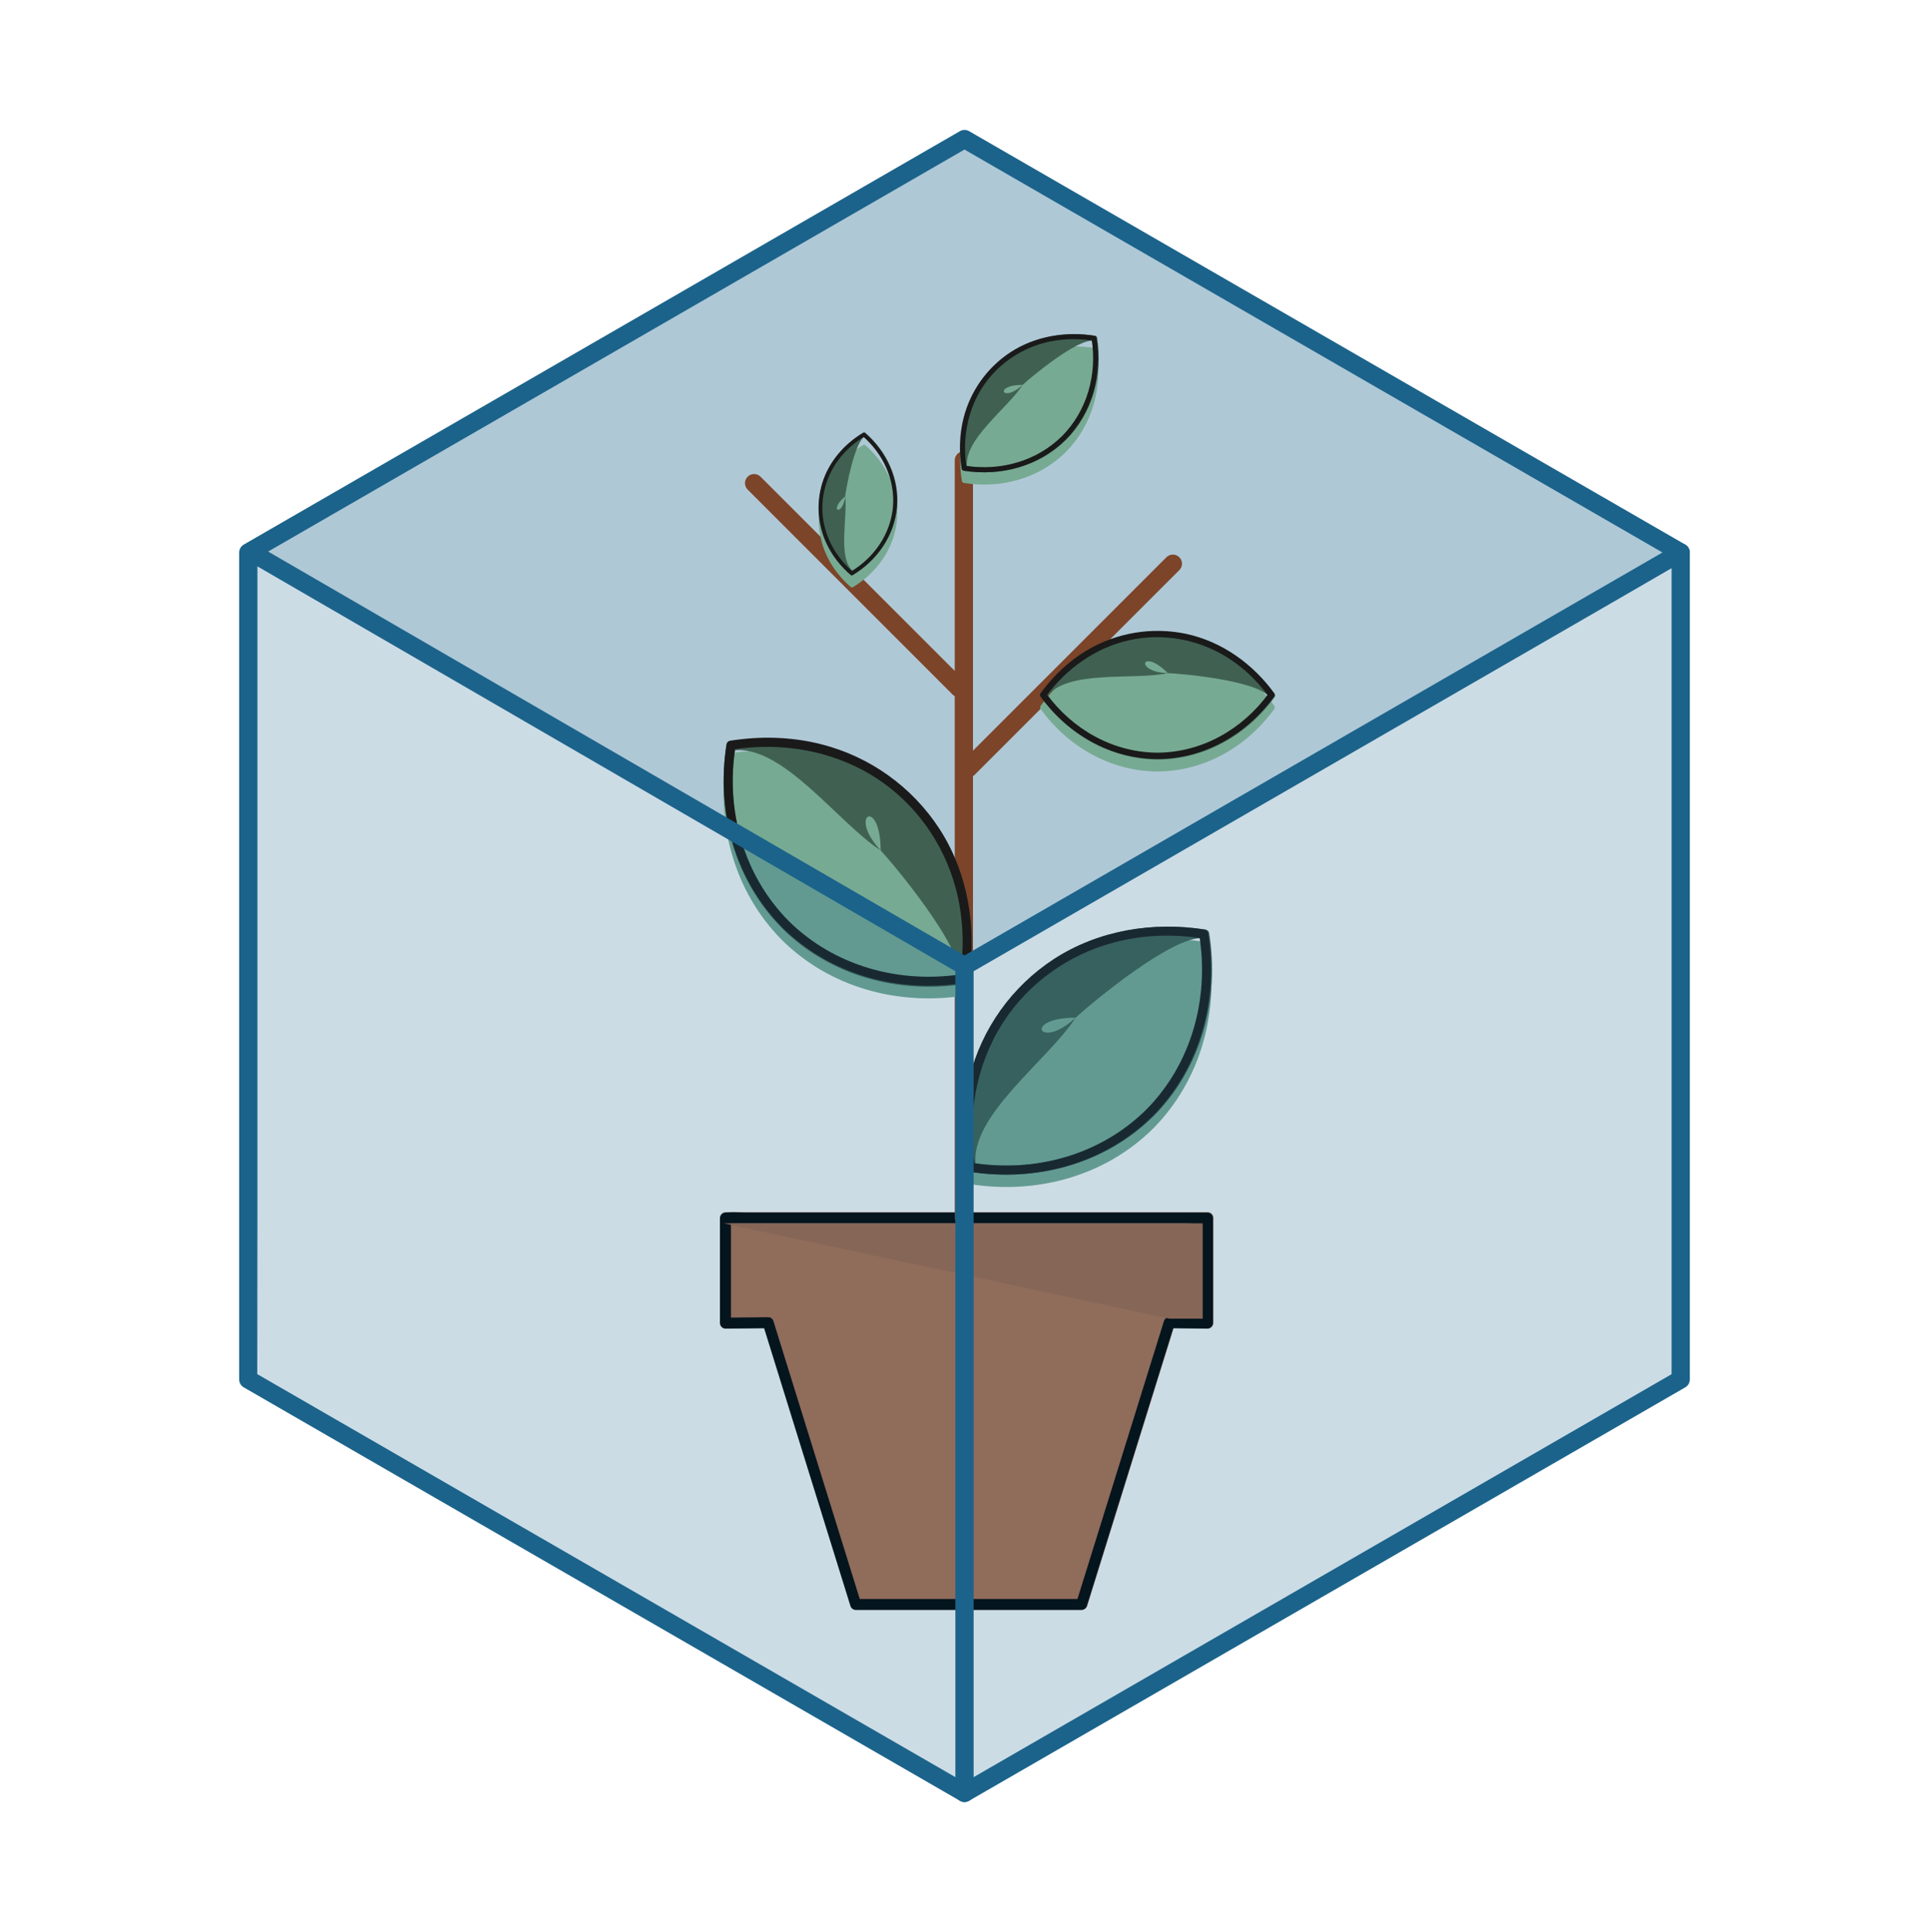 <svg width="635" height="636" viewBox="0 0 635 636" fill="none" xmlns="http://www.w3.org/2000/svg">
<path d="M317 47.5L88 181.5L317.5 315L550 182L317 47.5Z" fill="#1B638B" fill-opacity="0.35"/>
<g filter="url(#filter0_d_1_578)">
<path d="M253.032 429.529L238.979 429.662L240.79 431.473L383.207 436.538L385.05 429.529L238.979 398.683H391.173C393.108 398.683 395.446 399.042 397.361 398.683C397.455 398.675 397.549 398.675 397.643 398.683L395.832 396.873V431.473L397.643 429.662L385.05 429.529C384.655 429.536 383.618 429.314 383.304 429.553C382.99 429.792 383.415 430.479 383.304 430.857H296.141L321.085 510.162L354.441 523.616L356.187 522.284H281.863L283.605 523.616H354.441L258.359 442.371L298.957 522.284L367.73 431.815C367.038 429.598 250.59 429.57 251.286 431.803L261.067 463.292L276.532 513.043L280.117 524.574C280.228 524.952 280.458 525.285 280.772 525.524C281.086 525.763 281.468 525.895 281.863 525.901H356.187C356.582 525.895 356.964 525.763 357.278 525.524C357.592 525.285 357.822 524.952 357.933 524.574L367.73 493.096L383.207 443.345L386.796 431.815L385.054 433.15L397.647 433.283C398.124 433.276 398.581 433.083 398.919 432.745C399.257 432.407 399.45 431.95 399.457 431.473V396.873C399.45 396.395 399.257 395.939 398.919 395.601C398.581 395.263 398.124 395.07 397.647 395.063H245.449C243.405 395.063 241.301 394.922 239.261 395.063C239.168 395.063 239.072 395.063 238.979 395.063C238.501 395.07 238.045 395.263 237.707 395.601C237.369 395.939 237.176 396.395 237.169 396.873V431.473C237.176 431.95 237.369 432.407 237.707 432.745C238.045 433.083 238.501 433.276 238.979 433.283L253.032 433.15C255.358 433.118 255.366 429.497 253.032 429.529Z" fill="#B2704E"/>
<path d="M252.864 429.628L238.81 429.761L240.621 431.571V396.972L238.81 398.782H391.004C392.939 398.782 395.277 399.14 397.192 398.782C397.286 398.774 397.38 398.774 397.474 398.782L395.663 396.972V431.571L397.474 429.761L384.881 429.628C384.486 429.634 384.104 429.767 383.79 430.006C383.476 430.244 383.246 430.577 383.135 430.956L373.342 462.433L357.861 512.184L354.272 523.715L356.018 522.383H281.694L283.436 523.715L273.655 492.237L258.19 442.47L254.61 430.94C253.918 428.723 250.421 429.668 251.117 431.901L260.898 463.391L276.363 513.142L279.948 524.672C280.059 525.051 280.289 525.384 280.603 525.623C280.917 525.862 281.299 525.994 281.694 526H356.018C356.413 525.994 356.795 525.862 357.109 525.623C357.424 525.384 357.653 525.051 357.765 524.672L367.561 493.195L383.038 443.444L386.627 431.913L384.885 433.249L397.478 433.382C397.956 433.375 398.412 433.182 398.75 432.844C399.088 432.506 399.281 432.049 399.288 431.571V396.972C399.281 396.494 399.088 396.038 398.75 395.7C398.412 395.362 397.956 395.169 397.478 395.161H245.28C243.236 395.161 241.132 395.021 239.092 395.161C239 395.161 238.903 395.161 238.81 395.161C238.333 395.169 237.876 395.362 237.538 395.7C237.2 396.038 237.007 396.494 237 396.972V431.571C237.007 432.049 237.2 432.506 237.538 432.844C237.876 433.182 238.333 433.375 238.81 433.382L252.864 433.249C255.189 433.217 255.197 429.596 252.864 429.628Z" fill="black"/>
<path d="M395.917 430.101V398.72H238.207L384.914 430.101H395.917Z" fill="#A56848"/>
</g>
<g filter="url(#filter1_d_1_578)">
<path d="M393.84 322.099C378.74 337.054 391.994 325.407 371.191 322.099L361.879 332.333L352.568 342.567C349.981 326.343 344.491 366.209 353.407 352.298C361.795 339.195 371.613 341.674 386.626 337.701C396.091 335.202 382.173 318.042 391.827 319.582L382.935 307.153L381.592 310.858C384.908 331.662 358.799 339.386 343.844 354.479C342.475 355.861 378.213 368.904 379.582 367.521C395.353 351.613 401.343 329.044 397.853 307.153C397.789 306.899 397.658 306.666 397.472 306.48C397.287 306.295 397.054 306.163 396.799 306.1C379.687 303.372 361.778 306.257 347.108 315.75C333.278 324.771 323.349 338.666 319.295 354.673C316.799 364.515 316.567 374.746 318.161 384.748C318.225 385.003 318.357 385.236 318.542 385.422C318.728 385.608 318.96 385.74 319.215 385.805C341.106 389.288 363.674 383.292 379.579 367.525C380.965 366.156 395.222 320.73 393.84 322.099Z" fill="#77AA93"/>
</g>
<path d="M377.634 365.314C362.534 380.269 341.002 386.118 320.202 382.809L321.259 383.876C318.672 367.653 345.162 348.929 354.078 335.017C342.166 346.13 336.462 335.017 354.078 335.017C358.608 330.791 386.529 307.406 396.183 308.946L395.126 307.892C398.444 328.696 392.589 350.228 377.634 365.321C376.261 366.703 378.399 368.841 379.768 367.455C395.539 351.547 401.528 328.978 398.038 307.087C397.974 306.832 397.842 306.6 397.657 306.415C397.471 306.229 397.239 306.097 396.985 306.033C379.872 303.305 361.964 306.191 347.29 315.683C333.461 324.704 323.533 338.6 319.481 354.607C316.981 364.448 316.753 374.679 318.346 384.682C318.41 384.937 318.542 385.17 318.727 385.356C318.913 385.542 319.145 385.674 319.4 385.739C341.288 389.212 363.86 383.205 379.768 367.435C381.15 366.092 379.023 363.945 377.634 365.314Z" fill="#406152"/>
<path d="M377.298 365.314C362.199 380.269 340.667 386.118 319.866 382.809L320.923 383.876C318.336 367.653 321.198 350.657 330.114 336.746C338.503 323.643 351.76 314.21 366.776 310.238C376.241 307.734 386.194 307.406 395.847 308.946L394.79 307.892C398.109 328.696 392.254 350.228 377.298 365.321C375.926 366.703 378.063 368.841 379.432 367.455C395.203 351.547 401.192 328.978 397.703 307.087C397.639 306.832 397.507 306.6 397.321 306.415C397.136 306.229 396.904 306.097 396.649 306.033C379.536 303.305 361.628 306.191 346.955 315.683C333.125 324.704 323.197 338.6 319.145 354.607C316.645 364.448 316.417 374.679 318.011 384.682C318.074 384.937 318.206 385.17 318.392 385.356C318.577 385.542 318.81 385.674 319.064 385.739C340.952 389.212 363.524 383.205 379.432 367.435C380.815 366.092 378.687 363.945 377.298 365.314Z" fill="#1A1A1A"/>
<path d="M317.29 403.95C316.494 403.95 315.731 403.634 315.169 403.071C314.606 402.509 314.29 401.746 314.29 400.95V151.55C314.29 150.754 314.606 149.991 315.169 149.429C315.731 148.866 316.494 148.55 317.29 148.55C318.086 148.55 318.849 148.866 319.411 149.429C319.974 149.991 320.29 150.754 320.29 151.55V400.95C320.29 401.746 319.974 402.509 319.411 403.071C318.849 403.634 318.086 403.95 317.29 403.95Z" fill="#7C4429"/>
<g filter="url(#filter2_d_1_578)">
<path d="M302.809 319.695C287.854 304.596 299.501 317.85 302.809 297.046L292.575 287.734L282.341 278.423C298.565 275.836 258.699 270.346 272.61 279.262C285.713 287.651 283.234 297.469 287.207 312.481C289.706 321.947 306.866 308.028 305.326 317.682L317.755 308.79L314.05 307.448C293.246 310.763 285.522 284.654 270.429 269.699C269.047 268.33 256.004 304.069 257.387 305.438C273.295 321.208 295.864 327.198 317.755 323.708C318.009 323.645 318.242 323.513 318.428 323.328C318.613 323.142 318.745 322.909 318.808 322.655C321.536 305.542 318.651 287.634 309.158 272.964C300.137 259.133 286.242 249.204 270.235 245.15C260.393 242.654 250.162 242.422 240.16 244.016C239.905 244.08 239.672 244.212 239.486 244.397C239.3 244.583 239.168 244.815 239.103 245.07C235.62 266.961 241.616 289.53 257.383 305.434C258.752 306.82 304.178 321.078 302.809 319.695Z" fill="#77AA93"/>
</g>
<path d="M259.594 303.489C244.639 288.39 238.79 266.858 242.099 246.057L241.032 247.114C257.255 244.527 275.979 271.018 289.891 279.933C278.778 268.021 289.891 262.317 289.891 279.933C294.117 284.463 317.502 312.384 315.962 322.038L317.016 320.981C296.212 324.3 274.68 318.444 259.587 303.489C258.205 302.117 256.067 304.254 257.453 305.623C273.361 321.394 295.93 327.383 317.821 323.894C318.076 323.829 318.308 323.698 318.493 323.512C318.679 323.327 318.811 323.094 318.875 322.84C321.603 305.727 318.717 287.819 309.224 273.146C300.204 259.316 286.308 249.388 270.301 245.336C260.46 242.836 250.229 242.608 240.226 244.202C239.971 244.265 239.738 244.397 239.552 244.582C239.366 244.768 239.234 245 239.169 245.255C235.696 267.143 241.703 289.715 257.473 305.623C258.816 307.006 260.963 304.878 259.594 303.489Z" fill="#406152"/>
<path d="M259.594 303.153C244.639 288.054 238.79 266.522 242.099 245.722L241.032 246.779C257.255 244.192 274.251 247.054 288.162 255.969C301.265 264.358 310.698 277.615 314.67 292.631C317.174 302.097 317.502 312.049 315.962 321.702L317.016 320.645C296.212 323.964 274.68 318.109 259.587 303.153C258.205 301.781 256.067 303.919 257.453 305.288C273.361 321.058 295.93 327.048 317.821 323.558C318.076 323.494 318.308 323.362 318.493 323.177C318.679 322.991 318.811 322.759 318.875 322.504C321.603 305.392 318.717 287.484 309.224 272.81C300.204 258.98 286.308 249.052 270.301 245C260.46 242.5 250.229 242.272 240.226 243.866C239.971 243.93 239.738 244.061 239.552 244.247C239.366 244.432 239.234 244.665 239.169 244.92C235.696 266.807 241.703 289.379 257.473 305.288C258.816 306.67 260.963 304.543 259.594 303.153Z" fill="#1A1A1A"/>
<path d="M318.66 256C318.067 255.999 317.487 255.823 316.995 255.494C316.502 255.164 316.118 254.696 315.891 254.148C315.664 253.6 315.605 252.997 315.72 252.415C315.836 251.834 316.121 251.3 316.54 250.88L384.05 183.37C384.619 182.84 385.371 182.552 386.148 182.565C386.925 182.579 387.667 182.894 388.216 183.443C388.766 183.993 389.081 184.735 389.095 185.512C389.108 186.289 388.82 187.041 388.29 187.61L320.79 255.12C320.51 255.4 320.178 255.622 319.813 255.773C319.447 255.924 319.055 256.001 318.66 256Z" fill="#7C4429"/>
<g filter="url(#filter3_d_1_578)">
<path d="M410.218 234.734C395.517 234.663 407.697 235.449 399.139 223.654L389.578 224.106L380.017 224.557C386.688 215.356 364.502 232.171 375.668 229.727C386.181 227.421 389.77 233.437 399.057 238.837C404.91 242.244 406.496 227.042 410.464 232.518L412.194 222.089L409.726 223.244C401.171 235.042 384.621 226.049 369.923 226.116C368.577 226.123 379.679 249.985 381.025 249.978C396.521 249.911 410.491 241.801 419.492 229.386C419.585 229.23 419.635 229.052 419.635 228.871C419.635 228.689 419.585 228.511 419.492 228.355C412.455 218.65 402.284 211.302 390.465 208.769C379.287 206.416 367.633 208.356 357.82 214.204C351.785 217.796 346.667 222.688 342.554 228.36C342.46 228.516 342.411 228.694 342.41 228.876C342.41 229.058 342.459 229.236 342.552 229.393C351.556 241.804 365.529 249.911 381.022 249.978C382.369 249.987 411.564 234.74 410.218 234.734Z" fill="#77AA93"/>
</g>
<path d="M381.152 247.945C366.45 247.875 353.057 240.203 344.5 228.41L344.495 229.449C351.166 220.248 373.283 224.047 384.449 221.603C373.186 221.212 375.832 212.986 384.449 221.603C388.732 221.751 413.829 223.97 417.798 229.446L417.796 228.413C409.243 240.213 395.847 247.881 381.148 247.949C379.801 247.954 379.801 250.045 381.148 250.037C396.644 249.969 410.614 241.859 419.615 229.444C419.708 229.288 419.757 229.11 419.757 228.929C419.757 228.747 419.708 228.569 419.615 228.413C412.579 218.708 402.407 211.36 390.586 208.826C379.409 206.473 367.755 208.414 357.943 214.262C351.906 217.853 346.79 222.746 342.677 228.418C342.583 228.574 342.534 228.753 342.533 228.934C342.533 229.116 342.582 229.295 342.675 229.451C351.683 241.856 365.662 249.959 381.158 250.027C382.491 250.046 382.501 247.955 381.152 247.945Z" fill="#406152"/>
<path d="M380.987 247.781C366.286 247.711 352.892 240.039 344.336 228.246L344.331 229.285C351.002 220.084 360.715 213.17 371.881 210.726C382.394 208.42 393.493 210.291 402.781 215.693C408.636 219.099 413.665 223.806 417.634 229.282L417.632 228.249C409.079 240.049 395.682 247.717 380.984 247.785C379.637 247.79 379.637 249.881 380.984 249.872C396.48 249.805 410.45 241.695 419.451 229.28C419.544 229.124 419.593 228.946 419.593 228.765C419.593 228.583 419.544 228.405 419.451 228.249C412.414 218.544 402.243 211.196 390.422 208.661C379.244 206.309 367.591 208.25 357.779 214.098C351.742 217.689 346.626 222.582 342.513 228.254C342.419 228.41 342.369 228.588 342.369 228.77C342.369 228.952 342.418 229.131 342.511 229.287C351.519 241.692 365.498 249.795 380.994 249.863C382.327 249.882 382.337 247.791 380.987 247.781Z" fill="#1A1A1A"/>
<g filter="url(#filter4_d_1_578)">
<path d="M358.812 119.497C350.399 127.829 357.783 121.34 346.192 119.497L341.005 125.199L335.817 130.901C334.375 121.862 331.317 144.074 336.284 136.323C340.958 129.022 346.428 130.404 354.792 128.19C360.066 126.798 352.311 117.237 357.69 118.095L352.736 111.17L351.988 113.234C353.835 124.825 339.288 129.129 330.956 137.538C330.193 138.308 350.105 145.575 350.868 144.805C359.655 135.941 362.992 123.367 361.047 111.17C361.012 111.028 360.939 110.899 360.835 110.795C360.732 110.692 360.602 110.619 360.46 110.583C350.926 109.063 340.948 110.671 332.775 115.96C325.069 120.986 319.537 128.728 317.279 137.646C315.888 143.129 315.759 148.83 316.647 154.403C316.682 154.545 316.756 154.674 316.859 154.778C316.963 154.882 317.092 154.955 317.234 154.991C329.43 156.932 342.005 153.591 350.866 144.806C351.638 144.044 359.582 118.734 358.812 119.497Z" fill="#77AA93"/>
</g>
<path d="M349.782 143.575C341.37 151.907 329.373 155.166 317.784 153.322L318.373 153.917C316.932 144.878 331.691 134.446 336.658 126.695C330.021 132.886 326.843 126.695 336.658 126.695C339.182 124.34 354.738 111.311 360.117 112.169L359.528 111.582C361.377 123.173 358.115 135.169 349.782 143.578C349.018 144.349 350.209 145.54 350.971 144.767C359.758 135.904 363.095 123.33 361.151 111.133C361.115 110.992 361.042 110.862 360.938 110.759C360.835 110.655 360.706 110.582 360.564 110.546C351.029 109.026 341.052 110.634 332.877 115.923C325.171 120.949 319.64 128.691 317.382 137.609C315.989 143.092 315.862 148.793 316.75 154.366C316.786 154.508 316.859 154.637 316.962 154.741C317.066 154.845 317.195 154.919 317.337 154.954C329.532 156.889 342.108 153.543 350.971 144.756C351.742 144.008 350.556 142.812 349.782 143.575Z" fill="#406152"/>
<path d="M349.595 143.575C341.183 151.907 329.186 155.166 317.597 153.322L318.186 153.917C316.745 144.878 318.339 135.409 323.306 127.658C327.98 120.357 335.367 115.102 343.733 112.889C349.007 111.494 354.551 111.311 359.93 112.169L359.341 111.582C361.19 123.173 357.928 135.169 349.595 143.578C348.831 144.349 350.022 145.54 350.784 144.767C359.571 135.904 362.908 123.33 360.964 111.133C360.928 110.992 360.855 110.862 360.751 110.759C360.648 110.655 360.519 110.582 360.377 110.546C350.842 109.026 340.865 110.634 332.69 115.923C324.984 120.949 319.453 128.691 317.195 137.609C315.802 143.092 315.675 148.793 316.563 154.366C316.599 154.508 316.672 154.637 316.775 154.741C316.879 154.845 317.008 154.919 317.15 154.954C329.345 156.889 341.921 153.543 350.784 144.756C351.555 144.008 350.369 142.812 349.595 143.575Z" fill="#1A1A1A"/>
<path d="M315.75 229.57C314.955 229.569 314.192 229.253 313.63 228.69L246.12 161.18C245.556 160.618 245.239 159.855 245.238 159.059C245.237 158.262 245.553 157.499 246.115 156.935C246.677 156.371 247.44 156.054 248.236 156.053C249.033 156.052 249.796 156.368 250.36 156.93L317.87 224.44C318.292 224.859 318.581 225.394 318.698 225.978C318.816 226.561 318.757 227.166 318.53 227.716C318.303 228.266 317.917 228.736 317.422 229.066C316.927 229.396 316.345 229.571 315.75 229.57Z" fill="#7C4429"/>
<g filter="url(#filter5_d_1_578)">
<path d="M287.57 148.453C286.744 157.392 287.871 150.025 280.241 154.603L280.006 160.443L279.772 166.283C274.53 161.735 283.578 176.126 282.686 169.204C281.842 162.686 285.693 160.823 289.472 155.461C291.856 152.082 282.693 150.308 286.235 148.186L279.983 146.578L280.554 148.141C287.276 153.973 280.925 163.561 280.183 172.506C280.116 173.325 295.222 167.842 295.289 167.022C296.073 157.593 291.883 148.664 284.81 142.528C284.721 142.462 284.615 142.423 284.504 142.413C284.394 142.404 284.283 142.424 284.183 142.473C277.905 146.236 272.894 152.033 270.724 159.087C268.698 165.762 269.258 172.954 272.293 179.234C274.157 183.097 276.86 186.47 280.092 189.274C280.182 189.339 280.287 189.379 280.398 189.388C280.508 189.398 280.62 189.378 280.72 189.33C288.749 184.513 294.424 176.445 295.289 167.024C295.366 166.205 287.645 147.635 287.57 148.453Z" fill="#77AA93"/>
</g>
<path d="M294.059 166.837C293.234 175.776 287.855 183.515 280.226 188.092L280.857 188.151C275.615 183.603 279.103 170.352 278.211 163.43C277.374 170.26 272.511 168.213 278.211 163.43C278.529 160.832 281.214 145.684 284.756 143.561L284.128 143.507C290.851 149.338 294.802 157.895 294.061 166.839C293.992 167.659 295.264 167.771 295.331 166.951C296.115 157.521 291.925 148.592 284.852 142.456C284.762 142.391 284.657 142.351 284.546 142.342C284.436 142.332 284.325 142.353 284.225 142.401C277.947 146.165 272.936 151.961 270.765 159.016C268.739 165.69 269.3 172.883 272.335 179.162C274.198 183.026 276.902 186.398 280.134 189.202C280.223 189.267 280.329 189.307 280.44 189.317C280.55 189.327 280.662 189.306 280.761 189.258C288.787 184.439 294.46 176.367 295.326 166.944C295.409 166.134 294.137 166.017 294.059 166.837Z" fill="#406152"/>
<path d="M293.951 166.928C293.125 175.867 287.746 183.606 280.117 188.183L280.749 188.242C275.507 183.694 271.818 177.418 270.926 170.496C270.083 163.978 271.811 157.326 275.592 151.964C277.975 148.584 281.106 145.775 284.648 143.652L284.02 143.598C290.742 149.429 294.694 157.986 293.953 166.931C293.884 167.751 295.156 167.862 295.223 167.042C296.006 157.612 291.817 148.683 284.744 142.547C284.654 142.482 284.548 142.443 284.438 142.433C284.327 142.423 284.216 142.444 284.117 142.492C277.838 146.256 272.827 152.052 270.657 159.108C268.631 165.782 269.191 172.974 272.226 179.253C274.089 183.117 276.793 186.489 280.025 189.293C280.115 189.358 280.221 189.398 280.331 189.408C280.442 189.418 280.553 189.397 280.653 189.349C288.678 184.53 294.352 176.458 295.217 167.035C295.3 166.225 294.029 166.108 293.951 166.928Z" fill="#1A1A1A"/>
<path d="M83 184L85 455L316 588.5V317L83 184Z" fill="#1B638B" fill-opacity="0.22"/>
<path d="M319 318L551.5 186.5V452L319 586.5V318Z" fill="#1B638B" fill-opacity="0.22"/>
<path d="M317.5 321C316.839 321.001 316.196 320.783 315.672 320.381C315.147 319.979 314.77 319.415 314.599 318.776C314.428 318.138 314.472 317.461 314.726 316.85C314.979 316.239 315.427 315.73 316 315.4L551.76 179.28C552.449 178.882 553.269 178.775 554.038 178.981C554.807 179.187 555.462 179.69 555.86 180.38C556.258 181.07 556.365 181.889 556.159 182.658C555.953 183.427 555.449 184.082 554.76 184.48L319 320.6C318.544 320.863 318.026 321.001 317.5 321Z" fill="#1B638B"/>
<path d="M317.5 321C316.969 320.999 316.448 320.858 315.99 320.59L81.38 184.5C80.727 184.085 80.26 183.434 80.076 182.682C79.892 181.93 80.005 181.137 80.392 180.467C80.779 179.797 81.41 179.303 82.154 179.087C82.897 178.871 83.695 178.951 84.38 179.31L319 315.41C319.569 315.742 320.012 316.253 320.262 316.862C320.512 317.472 320.554 318.146 320.382 318.782C320.211 319.418 319.834 319.98 319.312 320.381C318.789 320.782 318.149 320.999 317.49 321H317.5Z" fill="#1B638B"/>
<path d="M317.5 593.24C316.704 593.24 315.941 592.924 315.379 592.361C314.816 591.799 314.5 591.036 314.5 590.24V318C314.5 317.204 314.816 316.441 315.379 315.879C315.941 315.316 316.704 315 317.5 315C318.296 315 319.059 315.316 319.621 315.879C320.184 316.441 320.5 317.204 320.5 318V590.24C320.5 591.036 320.184 591.799 319.621 592.361C319.059 592.924 318.296 593.24 317.5 593.24Z" fill="#1B638B"/>
<path d="M317.5 593.24C316.973 593.238 316.455 593.096 316 592.83L80.24 456.72C79.784 456.457 79.405 456.078 79.141 455.621C78.878 455.165 78.74 454.647 78.74 454.12V181.88C78.74 181.353 78.878 180.835 79.141 180.379C79.405 179.922 79.784 179.543 80.24 179.28L316 43.17C316.456 42.907 316.973 42.768 317.5 42.768C318.027 42.768 318.544 42.907 319 43.17L554.76 179.28C555.216 179.543 555.595 179.922 555.859 180.379C556.122 180.835 556.26 181.353 556.26 181.88V454.12C556.26 454.647 556.122 455.165 555.859 455.621C555.595 456.078 555.216 456.457 554.76 456.72L319 592.83C318.545 593.096 318.027 593.238 317.5 593.24ZM84.74 452.39L317.5 586.77L550.26 452.39V183.61L317.5 49.23L84.74 183.61V452.39Z" fill="#1B638B"/>
<defs>
<filter id="filter0_d_1_578" x="233" y="395" width="170.457" height="139" filterUnits="userSpaceOnUse" color-interpolation-filters="sRGB">
<feFlood flood-opacity="0" result="BackgroundImageFix"/>
<feColorMatrix in="SourceAlpha" type="matrix" values="0 0 0 0 0 0 0 0 0 0 0 0 0 0 0 0 0 0 127 0" result="hardAlpha"/>
<feOffset dy="4"/>
<feGaussianBlur stdDeviation="2"/>
<feComposite in2="hardAlpha" operator="out"/>
<feColorMatrix type="matrix" values="0 0 0 0 0 0 0 0 0 0 0 0 0 0 0 0 0 0 0.25 0"/>
<feBlend mode="normal" in2="BackgroundImageFix" result="effect1_dropShadow_1_578"/>
<feBlend mode="normal" in="SourceGraphic" in2="effect1_dropShadow_1_578" result="shape"/>
</filter>
<filter id="filter1_d_1_578" x="313.151" y="305.119" width="89.663" height="89.644" filterUnits="userSpaceOnUse" color-interpolation-filters="sRGB">
<feFlood flood-opacity="0" result="BackgroundImageFix"/>
<feColorMatrix in="SourceAlpha" type="matrix" values="0 0 0 0 0 0 0 0 0 0 0 0 0 0 0 0 0 0 127 0" result="hardAlpha"/>
<feOffset dy="4"/>
<feGaussianBlur stdDeviation="2"/>
<feComposite in2="hardAlpha" operator="out"/>
<feColorMatrix type="matrix" values="0 0 0 0 0 0 0 0 0 0 0 0 0 0 0 0 0 0 0.25 0"/>
<feBlend mode="normal" in2="BackgroundImageFix" result="effect1_dropShadow_1_578"/>
<feBlend mode="normal" in="SourceGraphic" in2="effect1_dropShadow_1_578" result="shape"/>
</filter>
<filter id="filter2_d_1_578" x="234.145" y="243.006" width="89.644" height="89.663" filterUnits="userSpaceOnUse" color-interpolation-filters="sRGB">
<feFlood flood-opacity="0" result="BackgroundImageFix"/>
<feColorMatrix in="SourceAlpha" type="matrix" values="0 0 0 0 0 0 0 0 0 0 0 0 0 0 0 0 0 0 127 0" result="hardAlpha"/>
<feOffset dy="4"/>
<feGaussianBlur stdDeviation="2"/>
<feComposite in2="hardAlpha" operator="out"/>
<feColorMatrix type="matrix" values="0 0 0 0 0 0 0 0 0 0 0 0 0 0 0 0 0 0 0.25 0"/>
<feBlend mode="normal" in2="BackgroundImageFix" result="effect1_dropShadow_1_578"/>
<feBlend mode="normal" in="SourceGraphic" in2="effect1_dropShadow_1_578" result="shape"/>
</filter>
<filter id="filter3_d_1_578" x="338.41" y="207.794" width="85.224" height="50.185" filterUnits="userSpaceOnUse" color-interpolation-filters="sRGB">
<feFlood flood-opacity="0" result="BackgroundImageFix"/>
<feColorMatrix in="SourceAlpha" type="matrix" values="0 0 0 0 0 0 0 0 0 0 0 0 0 0 0 0 0 0 127 0" result="hardAlpha"/>
<feOffset dy="4"/>
<feGaussianBlur stdDeviation="2"/>
<feComposite in2="hardAlpha" operator="out"/>
<feColorMatrix type="matrix" values="0 0 0 0 0 0 0 0 0 0 0 0 0 0 0 0 0 0 0.25 0"/>
<feBlend mode="normal" in2="BackgroundImageFix" result="effect1_dropShadow_1_578"/>
<feBlend mode="normal" in="SourceGraphic" in2="effect1_dropShadow_1_578" result="shape"/>
</filter>
<filter id="filter4_d_1_578" x="312.084" y="110.037" width="53.499" height="53.488" filterUnits="userSpaceOnUse" color-interpolation-filters="sRGB">
<feFlood flood-opacity="0" result="BackgroundImageFix"/>
<feColorMatrix in="SourceAlpha" type="matrix" values="0 0 0 0 0 0 0 0 0 0 0 0 0 0 0 0 0 0 127 0" result="hardAlpha"/>
<feOffset dy="4"/>
<feGaussianBlur stdDeviation="2"/>
<feComposite in2="hardAlpha" operator="out"/>
<feColorMatrix type="matrix" values="0 0 0 0 0 0 0 0 0 0 0 0 0 0 0 0 0 0 0.25 0"/>
<feBlend mode="normal" in2="BackgroundImageFix" result="effect1_dropShadow_1_578"/>
<feBlend mode="normal" in="SourceGraphic" in2="effect1_dropShadow_1_578" result="shape"/>
</filter>
<filter id="filter5_d_1_578" x="265.527" y="142.411" width="33.856" height="54.98" filterUnits="userSpaceOnUse" color-interpolation-filters="sRGB">
<feFlood flood-opacity="0" result="BackgroundImageFix"/>
<feColorMatrix in="SourceAlpha" type="matrix" values="0 0 0 0 0 0 0 0 0 0 0 0 0 0 0 0 0 0 127 0" result="hardAlpha"/>
<feOffset dy="4"/>
<feGaussianBlur stdDeviation="2"/>
<feComposite in2="hardAlpha" operator="out"/>
<feColorMatrix type="matrix" values="0 0 0 0 0 0 0 0 0 0 0 0 0 0 0 0 0 0 0.25 0"/>
<feBlend mode="normal" in2="BackgroundImageFix" result="effect1_dropShadow_1_578"/>
<feBlend mode="normal" in="SourceGraphic" in2="effect1_dropShadow_1_578" result="shape"/>
</filter>
</defs>
</svg>

